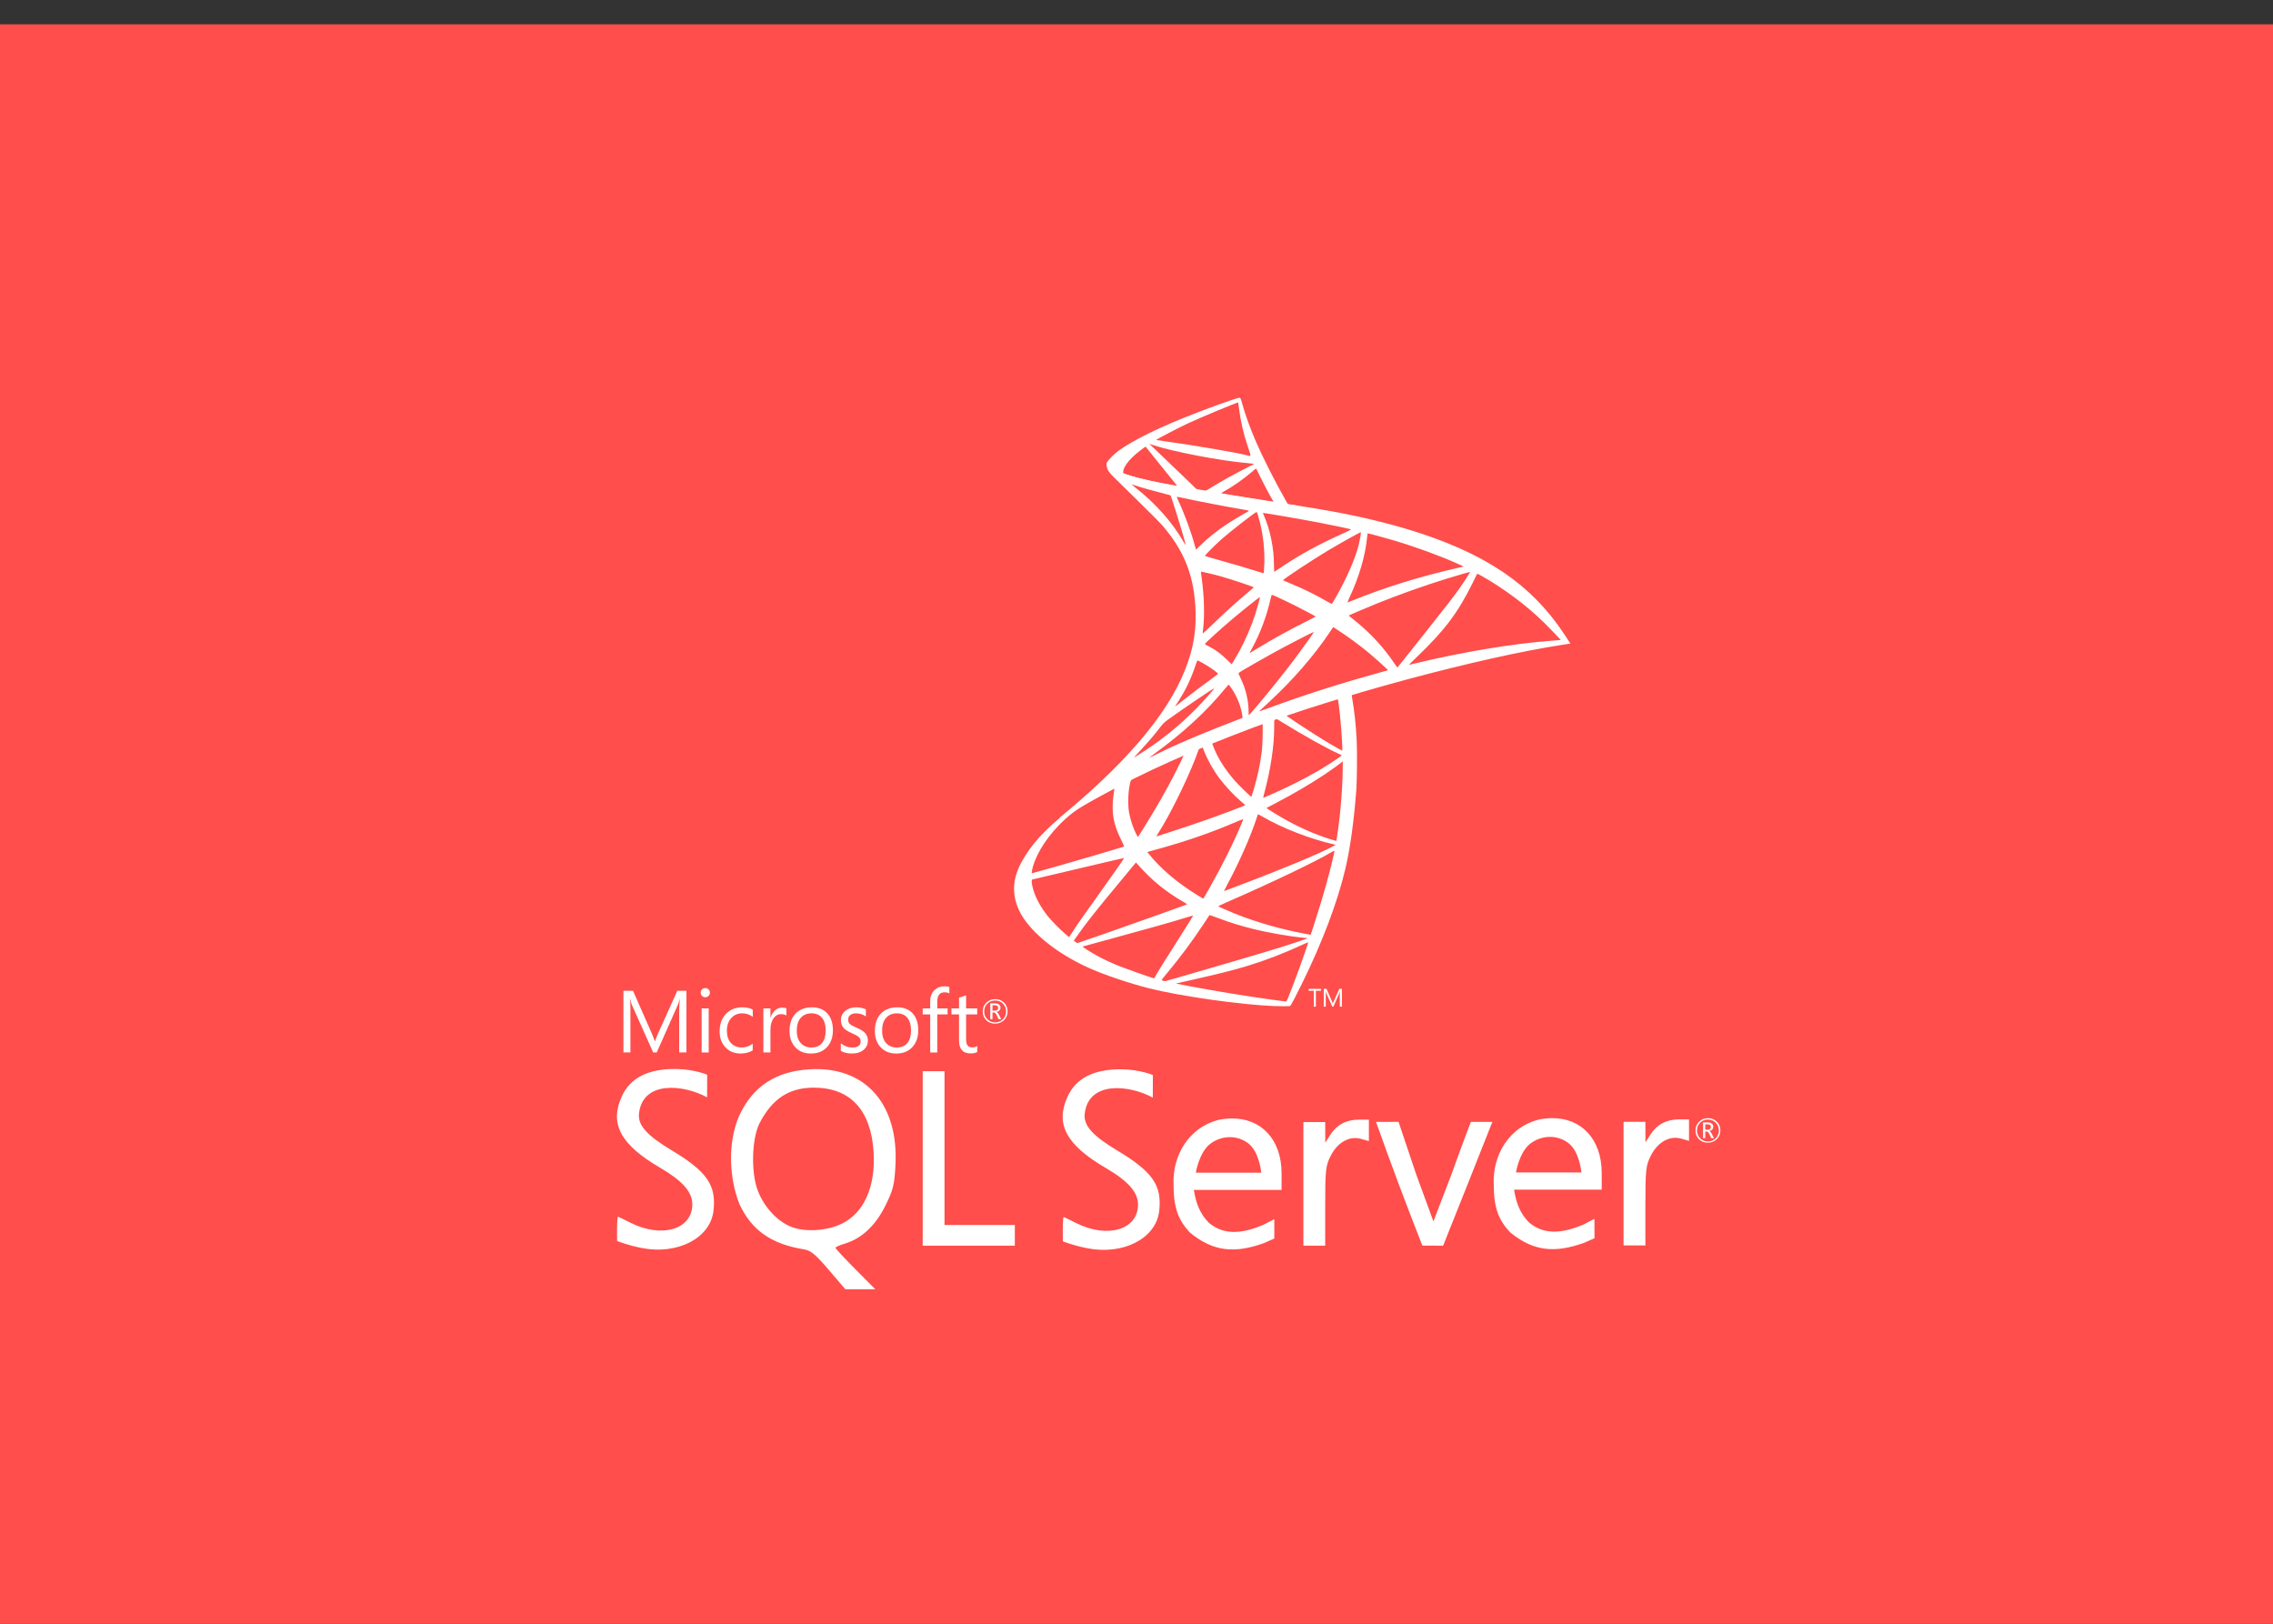 <?xml version="1.0" encoding="utf-8"?>
<!-- Generator: Adobe Illustrator 16.0.0, SVG Export Plug-In . SVG Version: 6.00 Build 0)  -->
<!DOCTYPE svg PUBLIC "-//W3C//DTD SVG 1.1//EN" "http://www.w3.org/Graphics/SVG/1.1/DTD/svg11.dtd">
<svg version="1.1" id="图层_1" xmlns="http://www.w3.org/2000/svg" xmlns:xlink="http://www.w3.org/1999/xlink" x="0px" y="0px"
	 width="140px" height="100px" viewBox="0 0 140 100" enable-background="new 0 0 140 100" xml:space="preserve">
<rect x="0" y="0" width="140" height="100" fill="#333333" stroke="none"/>
<g id="data10" transform="translate(1260, 0)">
	<g id="Group-5">
		<rect id="Path_13_" x="-1260" y="1.496" fill="#FF4E4B" width="140" height="100"/>
		<path id="path2830" fill="#FFFFFF" d="M-1218.345,65.836c-1.719-0.025-2.834,0.537-3.355,1.686
			c-0.77,1.691-0.084,2.969,2.361,4.396c1.373,0.801,1.981,1.49,1.981,2.248c0,1.559-1.889,2.113-3.837,1.125
			c-0.396-0.199-0.735-0.365-0.756-0.365c-0.069,0.441-0.038,1.502-0.038,1.502s0.596,0.248,1.494,0.428
			c2.228,0.443,4.251-0.602,4.442-2.293c0.178-1.576-0.401-2.412-2.575-3.719c-1.456-0.875-2.098-1.51-2.015-2.262
			c0.226-2.072,2.785-1.781,4.195-1l0.005-1.393C-1216.441,66.189-1217.226,65.852-1218.345,65.836z M-1209.779,65.842
			c-0.104,0.002-0.21,0.006-0.315,0.012c-2.112,0.113-3.537,1.045-4.377,2.859c-0.712,1.643-0.633,3.791,0.013,5.438
			c0.746,1.613,1.958,2.465,3.972,2.791c0.424,0.068,0.715,0.309,1.537,1.271l1.016,1.189h1.848l-1.229-1.234
			c-0.676-0.68-1.229-1.273-1.229-1.32s0.26-0.162,0.575-0.256c1.039-0.313,1.894-1.111,2.499-2.336
			c0.484-0.979,0.56-1.281,0.623-2.506C-1204.657,68.098-1206.579,65.814-1209.779,65.842L-1209.779,65.842z M-1190.89,65.855
			c-1.719-0.023-2.837,0.539-3.358,1.686c-0.769,1.691-0.081,2.971,2.363,4.396c1.374,0.801,1.979,1.49,1.979,2.246
			c0,1.559-1.887,2.115-3.834,1.129c-0.396-0.201-0.738-0.367-0.759-0.367c-0.068,0.441-0.035,1.504-0.035,1.504
			s0.593,0.246,1.491,0.424c2.229,0.443,4.252-0.602,4.442-2.293c0.178-1.574-0.4-2.412-2.575-3.719
			c-1.455-0.875-2.097-1.508-2.015-2.26c0.226-2.072,2.785-1.779,4.195-1l0.005-1.393
			C-1188.989,66.209-1189.771,65.871-1190.89,65.855z M-1203.169,65.971v5.371v5.373h2.837h2.838v-0.521v-0.75h-4.331v-4.621v-4.852
			h-0.672H-1203.169z M-1209.879,66.984c2.245,0,3.523,1.373,3.685,3.953c0.134,2.143-0.586,3.762-1.967,4.43
			c-0.894,0.434-2.2,0.523-3.054,0.209c-0.876-0.32-1.728-1.232-2.117-2.266c-0.425-1.129-0.364-3.213,0.122-4.15
			C-1212.431,67.662-1211.394,66.984-1209.879,66.984z M-1164.443,68.863c-0.263,0.004-0.538,0.035-0.822,0.098
			c-1.79,0.469-2.801,2.18-2.732,3.943c0.001,1.479,0.288,2.211,1,2.982c1.457,1.201,2.782,1.291,4.569,0.654
			c0.309-0.133,0.637-0.281,0.637-0.281l-0.003-1.197l-0.634,0.334c-1.442,0.625-2.531,0.625-3.401-0.115
			c-0.559-0.568-0.797-1.236-0.916-2.014h2.699h2.7v-1.029C-1161.347,70.15-1162.607,68.834-1164.443,68.863L-1164.443,68.863z
			 M-1184.164,68.881c-0.262,0.004-0.535,0.037-0.819,0.098c-1.789,0.469-2.803,2.178-2.735,3.941
			c0.001,1.479,0.291,2.213,1.003,2.984c1.457,1.201,2.779,1.291,4.567,0.654c0.309-0.133,0.636-0.283,0.636-0.283V75.08
			l-0.636,0.334c-1.442,0.625-2.531,0.627-3.402-0.115c-0.558-0.568-0.797-1.238-0.916-2.016h2.702h2.7v-1.027
			C-1181.064,70.168-1182.328,68.852-1184.164,68.881z M-1156.573,68.938c-0.777,0-1.371,0.313-1.766,0.928l-0.313,0.49
			l-0.002-0.633l-0.003-0.635h-0.672h-0.672v3.807v3.807h0.672h0.672V74.27c0-2.225,0.028-2.488,0.336-3.098
			c0.423-0.838,1.164-1.252,1.875-1.047l0.477,0.137v-0.664v-0.66H-1156.573L-1156.573,68.938z M-1176.294,68.955
			c-0.777,0-1.368,0.313-1.763,0.928l-0.315,0.49l-0.003-0.635l-0.003-0.633h-0.671h-0.672v3.807v3.803h0.672h0.671v-2.43
			c0-2.225,0.029-2.488,0.336-3.098c0.424-0.838,1.164-1.252,1.876-1.047l0.479,0.137v-0.662v-0.66H-1176.294L-1176.294,68.955z
			 M-1175.248,69.092c0.899,2.533,1.871,5.119,2.855,7.621c0.426,0.004,0.854,0.004,1.28,0.002l1.504-3.768l1.528-3.854h-1.325
			c0,0-0.585,1.527-1.196,3.24l-1.109,2.891l-1.065-2.91l-1.084-3.223H-1175.248z M-1164.522,70.016
			c0.401,0.002,0.797,0.129,1.133,0.387c0.679,0.521,0.793,1.805,0.793,1.805h-4.032c0,0,0.203-1.305,0.941-1.82
			C-1165.332,70.139-1164.924,70.014-1164.522,70.016z M-1184.242,70.033c0.401,0.002,0.797,0.129,1.132,0.387
			c0.68,0.521,0.794,1.803,0.794,1.803h-4.03c0,0,0.203-1.303,0.941-1.818C-1185.05,70.156-1184.644,70.031-1184.242,70.033z"/>
		<path id="path26" fill="#FFFFFF" d="M-1198.522,62.074c0-0.055-0.016-0.096-0.047-0.119c-0.035-0.029-0.096-0.045-0.18-0.045
			h-0.121v0.332h0.146C-1198.59,62.242-1198.522,62.186-1198.522,62.074L-1198.522,62.074z M-1198.335,62.766h-0.165l-0.106-0.232
			c-0.054-0.117-0.111-0.176-0.174-0.176h-0.09v0.408h-0.136v-0.973h0.274c0.121,0,0.213,0.027,0.275,0.082
			c0.053,0.047,0.079,0.109,0.079,0.184c0,0.066-0.021,0.123-0.064,0.17s-0.104,0.078-0.183,0.096v0.004
			c0.055,0.012,0.108,0.072,0.162,0.178L-1198.335,62.766L-1198.335,62.766z M-1198.032,62.289c0-0.191-0.065-0.352-0.195-0.48
			c-0.131-0.129-0.29-0.191-0.479-0.191c-0.194,0-0.354,0.064-0.482,0.193c-0.129,0.129-0.192,0.289-0.192,0.479
			c0,0.193,0.066,0.357,0.198,0.486c0.131,0.127,0.289,0.191,0.477,0.191s0.346-0.064,0.478-0.193
			C-1198.098,62.643-1198.032,62.482-1198.032,62.289z M-1197.94,62.285c0,0.215-0.074,0.395-0.222,0.541
			c-0.147,0.145-0.33,0.217-0.547,0.217c-0.219,0-0.401-0.07-0.545-0.211c-0.145-0.143-0.217-0.322-0.217-0.541
			c0-0.213,0.073-0.393,0.22-0.539c0.147-0.145,0.329-0.219,0.548-0.219c0.214,0,0.394,0.07,0.539,0.209
			C-1198.015,61.887-1197.94,62.068-1197.94,62.285z"/>
		<path id="path28" fill="#FFFFFF" d="M-1217.722,64.816h-0.445v-2.551c0-0.201,0.013-0.447,0.037-0.736h-0.011
			c-0.042,0.17-0.08,0.293-0.114,0.367l-1.295,2.92h-0.218l-1.3-2.898c-0.037-0.08-0.074-0.211-0.113-0.389h-0.011
			c0.014,0.152,0.021,0.398,0.021,0.742v2.545h-0.43v-3.799h0.589l1.166,2.648c0.088,0.199,0.146,0.352,0.173,0.457h0.018
			c0.076-0.209,0.137-0.363,0.184-0.467l1.19-2.639h0.559"/>
		<path id="path30" fill="#FFFFFF" d="M-1216.349,62.104v2.713h-0.435v-2.713H-1216.349z M-1216.274,61.133
			c0,0.08-0.028,0.146-0.084,0.201c-0.055,0.055-0.123,0.082-0.202,0.082c-0.078,0-0.145-0.027-0.2-0.08s-0.083-0.121-0.083-0.203
			c0-0.08,0.027-0.146,0.083-0.201s0.122-0.08,0.2-0.08c0.079,0,0.147,0.025,0.202,0.08
			C-1216.303,60.986-1216.274,61.053-1216.274,61.133z"/>
		<path id="path32" fill="#FFFFFF" d="M-1213.64,64.691c-0.208,0.127-0.457,0.191-0.744,0.191c-0.389,0-0.703-0.129-0.941-0.387
			c-0.233-0.252-0.351-0.574-0.351-0.969c0-0.445,0.128-0.805,0.384-1.078c0.255-0.273,0.599-0.412,1.029-0.412
			c0.237,0,0.446,0.047,0.628,0.139v0.445c-0.201-0.141-0.417-0.213-0.646-0.213c-0.275,0-0.5,0.098-0.676,0.289
			c-0.183,0.197-0.272,0.461-0.272,0.789c0,0.316,0.083,0.566,0.25,0.75s0.391,0.275,0.672,0.275c0.237,0,0.46-0.078,0.668-0.232"/>
		<path id="path34" fill="#FFFFFF" d="M-1211.566,62.543c-0.076-0.059-0.187-0.086-0.332-0.086c-0.176,0-0.325,0.078-0.444,0.238
			c-0.137,0.178-0.204,0.424-0.204,0.738v1.383h-0.436v-2.713h0.436v0.559h0.011c0.063-0.197,0.161-0.35,0.294-0.457
			c0.124-0.1,0.262-0.148,0.415-0.148c0.115,0,0.203,0.012,0.261,0.037"/>
		<path id="path36" fill="#FFFFFF" d="M-1209.145,63.465c0-0.348-0.079-0.611-0.236-0.795c-0.151-0.174-0.364-0.262-0.639-0.262
			c-0.271,0-0.486,0.09-0.649,0.266c-0.172,0.188-0.257,0.455-0.257,0.803c0,0.324,0.082,0.578,0.246,0.76
			c0.165,0.184,0.385,0.275,0.66,0.275c0.286,0,0.504-0.092,0.654-0.277C-1209.218,64.053-1209.145,63.799-1209.145,63.465
			 M-1208.699,63.449c0,0.434-0.122,0.779-0.366,1.041c-0.243,0.262-0.572,0.393-0.985,0.393c-0.408,0-0.731-0.131-0.971-0.393
			c-0.233-0.252-0.35-0.586-0.35-0.998c0-0.473,0.133-0.836,0.397-1.094c0.246-0.24,0.574-0.361,0.986-0.361
			c0.404,0,0.721,0.125,0.947,0.377C-1208.813,62.664-1208.699,63.01-1208.699,63.449"/>
		<path id="path38" fill="#FFFFFF" d="M-1206.544,64.09c0,0.223-0.083,0.408-0.25,0.555c-0.182,0.158-0.43,0.238-0.744,0.238
			c-0.259,0-0.482-0.055-0.673-0.164v-0.467c0.212,0.174,0.446,0.26,0.704,0.26c0.346,0,0.518-0.127,0.518-0.379
			c0-0.105-0.039-0.193-0.114-0.262c-0.076-0.07-0.224-0.152-0.445-0.25c-0.228-0.098-0.39-0.201-0.485-0.307
			c-0.115-0.125-0.172-0.289-0.172-0.49c0-0.227,0.089-0.414,0.268-0.563c0.178-0.15,0.408-0.225,0.689-0.225
			c0.215,0,0.408,0.043,0.58,0.127v0.438c-0.179-0.129-0.383-0.193-0.614-0.193c-0.146,0-0.261,0.035-0.348,0.105
			c-0.087,0.072-0.13,0.162-0.13,0.273c0,0.119,0.036,0.215,0.108,0.281c0.065,0.061,0.201,0.137,0.408,0.225
			c0.231,0.098,0.398,0.197,0.501,0.299C-1206.61,63.725-1206.544,63.889-1206.544,64.09"/>
		<path id="path40" fill="#FFFFFF" d="M-1203.888,63.465c0-0.348-0.079-0.611-0.236-0.795c-0.152-0.174-0.365-0.262-0.639-0.262
			c-0.271,0-0.486,0.09-0.65,0.266c-0.171,0.188-0.256,0.455-0.256,0.803c0,0.324,0.082,0.578,0.246,0.76
			c0.165,0.184,0.385,0.275,0.66,0.275c0.286,0,0.504-0.092,0.654-0.277C-1203.962,64.053-1203.888,63.799-1203.888,63.465
			 M-1203.442,63.449c0,0.434-0.123,0.779-0.366,1.041s-0.573,0.393-0.986,0.393c-0.408,0-0.73-0.131-0.97-0.393
			c-0.233-0.252-0.351-0.586-0.351-0.998c0-0.473,0.134-0.836,0.398-1.094c0.245-0.24,0.573-0.361,0.985-0.361
			c0.405,0,0.721,0.125,0.948,0.377C-1203.557,62.664-1203.442,63.01-1203.442,63.449"/>
		<path id="path42" fill="#FFFFFF" d="M-1201.526,61.182c-0.085-0.047-0.182-0.07-0.29-0.07c-0.303,0-0.455,0.191-0.455,0.574v0.418
			h0.636v0.369h-0.636v2.344h-0.435v-2.344h-0.462v-0.369h0.462v-0.438c0-0.299,0.093-0.533,0.277-0.703
			c0.16-0.146,0.355-0.219,0.587-0.219c0.134,0,0.239,0.014,0.315,0.047"/>
		<path id="path44" fill="#FFFFFF" d="M-1199.812,64.789c-0.103,0.059-0.238,0.088-0.408,0.088c-0.474,0-0.71-0.266-0.71-0.799
			v-1.605h-0.467v-0.369h0.467v-0.662c0.138-0.043,0.282-0.09,0.435-0.141v0.803h0.684v0.369h-0.684v1.531
			c0,0.182,0.031,0.311,0.093,0.387s0.165,0.115,0.311,0.115c0.106,0,0.201-0.029,0.28-0.088"/>
		<path id="path3151" fill="#FFFFFF" d="M-1154.621,69.406c0-0.057-0.016-0.096-0.047-0.121c-0.035-0.029-0.096-0.043-0.18-0.043
			h-0.121v0.332h0.146C-1154.688,69.574-1154.621,69.518-1154.621,69.406L-1154.621,69.406z M-1154.434,70.096h-0.165l-0.106-0.232
			c-0.054-0.117-0.111-0.176-0.174-0.176h-0.09v0.408h-0.136v-0.971h0.274c0.121,0,0.212,0.027,0.275,0.082
			c0.053,0.047,0.079,0.107,0.079,0.184c0,0.066-0.021,0.123-0.064,0.17s-0.104,0.078-0.182,0.094v0.004
			c0.054,0.012,0.107,0.072,0.161,0.18L-1154.434,70.096L-1154.434,70.096z M-1154.131,69.621c0-0.193-0.065-0.352-0.196-0.48
			c-0.13-0.129-0.289-0.193-0.477-0.193c-0.195,0-0.355,0.064-0.483,0.195c-0.129,0.129-0.192,0.289-0.192,0.479
			c0,0.193,0.066,0.355,0.198,0.484c0.131,0.129,0.29,0.191,0.478,0.191c0.186,0,0.345-0.064,0.477-0.193
			C-1154.196,69.975-1154.131,69.814-1154.131,69.621z M-1154.039,69.617c0,0.213-0.074,0.393-0.222,0.539
			c-0.148,0.146-0.33,0.219-0.547,0.219c-0.219,0-0.4-0.07-0.545-0.213s-0.217-0.322-0.217-0.539c0-0.213,0.073-0.393,0.22-0.539
			c0.147-0.146,0.329-0.221,0.548-0.221c0.215,0,0.394,0.07,0.539,0.211C-1154.113,69.217-1154.039,69.398-1154.039,69.617z"/>
		<path id="path3639" fill="#FFFFFF" d="M-1175.91,41.992l-7.512,2.447l-6.531,2.883l-1.829,0.483
			c-0.464,0.44-0.957,0.888-1.48,1.344c-0.576,0.501-1.118,0.955-1.53,1.284c-0.459,0.366-1.142,1.042-1.49,1.475
			c-0.519,0.646-0.925,1.334-1.099,1.863c-0.314,0.951-0.161,1.916,0.444,2.807c0.772,1.137,2.313,2.293,4.103,3.078
			c0.913,0.402,2.454,0.918,3.609,1.211c1.926,0.484,5.646,1.014,7.696,1.092c0.415,0.016,0.969,0.014,0.994-0.002
			c0.045-0.031,0.364-0.635,0.734-1.391c1.26-2.57,2.171-4.98,2.661-7.039c0.297-1.248,0.528-2.91,0.679-4.88
			c0.042-0.552,0.058-2.394,0.024-3.02c-0.052-1.019-0.142-1.849-0.286-2.663c-0.021-0.119-0.028-0.225-0.018-0.233
			c0.021-0.019,0.092-0.041,1.015-0.31L-1175.91,41.992L-1175.91,41.992z M-1177.627,42.998c0.068,0,0.25,1.74,0.298,2.844
			c0.01,0.234,0.008,0.385-0.006,0.385c-0.045,0-0.963-0.538-1.613-0.946c-0.567-0.356-1.645-1.071-1.816-1.206
			c-0.054-0.043-0.048-0.045,0.416-0.205C-1179.559,43.597-1177.687,42.998-1177.627,42.998z M-1181.453,44.253
			c0.048-0.001,0.181,0.072,0.493,0.268c1.172,0.733,2.758,1.616,3.438,1.912c0.211,0.093,0.235,0.057-0.25,0.387
			c-1.035,0.702-2.322,1.393-3.902,2.094c-0.275,0.123-0.508,0.223-0.518,0.223s0.021-0.14,0.067-0.312
			c0.383-1.415,0.599-2.843,0.605-3.987c0.003-0.566,0.003-0.57,0.057-0.584C-1181.46,44.253-1181.457,44.253-1181.453,44.253
			L-1181.453,44.253z M-1182.241,44.553c0.034,0.034,0.01,1.304-0.032,1.649c-0.099,0.829-0.262,1.597-0.521,2.469
			c-0.062,0.209-0.12,0.389-0.129,0.399c-0.022,0.026-0.8-0.729-1.058-1.029c-0.441-0.512-0.79-1.02-1.045-1.521
			c-0.129-0.254-0.335-0.756-0.315-0.77C-1185.255,45.688-1182.263,44.532-1182.241,44.553z M-1185.951,46.015
			c0.007,0,0.012,0.002,0.015,0.006c0.012,0.012,0.051,0.104,0.088,0.205c0.182,0.491,0.588,1.221,0.941,1.688
			c0.386,0.509,0.889,1.052,1.31,1.412c0.135,0.116,0.261,0.225,0.279,0.24c0.036,0.031,0.048,0.026-0.878,0.377
			c-1.074,0.407-2.242,0.815-3.585,1.249c-0.512,0.166-0.944,0.305-0.961,0.311c-0.052,0.02-0.035-0.012,0.114-0.246
			c0.667-1.04,1.677-3.075,2.241-4.514c0.099-0.25,0.191-0.5,0.208-0.557c0.025-0.082,0.049-0.109,0.126-0.145
			C-1186.01,46.021-1185.973,46.013-1185.951,46.015z M-1187.089,46.484c0.016,0.014-0.272,0.621-0.556,1.173
			c-0.55,1.071-1.155,2.124-1.959,3.412c-0.139,0.221-0.267,0.424-0.284,0.449c-0.028,0.041-0.04,0.027-0.128-0.146
			c-0.192-0.383-0.354-0.865-0.438-1.315c-0.083-0.444-0.068-1.214,0.031-1.69c0.073-0.354,0.07-0.347,0.237-0.433
			C-1189.463,47.564-1187.112,46.462-1187.089,46.484z M-1177.295,46.881v0.241c-0.001,1.266-0.137,2.999-0.333,4.264
			c-0.034,0.221-0.064,0.404-0.066,0.406s-0.162-0.045-0.355-0.104c-0.852-0.266-1.776-0.66-2.61-1.117
			c-0.552-0.302-1.351-0.792-1.328-0.814c0.007-0.007,0.241-0.131,0.523-0.276c1.114-0.578,2.18-1.202,3.105-1.82
			c0.347-0.232,0.867-0.607,0.982-0.709L-1177.295,46.881z M-1191.376,48.559c0.022-0.001,0.017,0.042-0.02,0.251
			c-0.025,0.146-0.054,0.42-0.064,0.609c-0.045,0.83,0.09,1.442,0.502,2.28c0.114,0.232,0.204,0.428,0.199,0.432
			c-0.041,0.033-3.796,1.133-4.977,1.455c-0.35,0.096-0.656,0.18-0.681,0.188c-0.041,0.012-0.045,0.004-0.03-0.092
			c0.13-0.834,0.766-1.926,1.653-2.844c0.59-0.609,1.063-0.97,1.866-1.428c0.577-0.33,1.473-0.823,1.539-0.848
			C-1191.384,48.56-1191.38,48.559-1191.376,48.559L-1191.376,48.559z M-1182.519,50.144c0.003-0.004,0.143,0.07,0.309,0.166
			c1.213,0.702,2.905,1.358,4.348,1.688l0.131,0.031l-0.179,0.1c-0.754,0.418-3.236,1.449-5.772,2.4
			c-0.37,0.139-0.73,0.273-0.802,0.303c-0.07,0.027-0.128,0.047-0.128,0.041s0.104-0.207,0.232-0.447
			c0.712-1.33,1.423-2.945,1.787-4.067C-1182.556,50.245-1182.522,50.148-1182.519,50.144z M-1183.422,50.439
			c0.004,0.004-0.041,0.124-0.099,0.264c-0.495,1.195-1.144,2.5-1.97,3.965c-0.211,0.373-0.388,0.678-0.395,0.678
			s-0.178-0.102-0.38-0.227c-1.205-0.736-2.27-1.643-2.97-2.525l-0.1-0.123l0.52-0.143c1.852-0.508,3.422-1.049,4.983-1.723
			C-1183.609,50.512-1183.426,50.435-1183.422,50.439z M-1177.813,52.396c0.003,0,0.004,0.002,0.004,0.004
			c0,0.127-0.286,1.295-0.525,2.139c-0.2,0.709-0.368,1.264-0.68,2.246c-0.137,0.434-0.255,0.787-0.262,0.785
			c-0.008-0.002-0.04-0.008-0.074-0.014c-1.687-0.305-3.197-0.73-4.613-1.299c-0.396-0.16-0.968-0.412-0.998-0.441
			c-0.01-0.01,0.332-0.172,0.76-0.357c2.585-1.127,5.263-2.412,6.179-2.961C-1177.913,52.432-1177.832,52.393-1177.813,52.396
			L-1177.813,52.396z M-1190.761,52.84c0.014,0.012-0.709,1.047-1.719,2.459c-0.352,0.492-0.764,1.07-0.916,1.287
			c-0.153,0.215-0.384,0.559-0.515,0.76l-0.239,0.369l-0.254-0.215c-0.299-0.25-0.82-0.781-1.058-1.076
			c-0.487-0.607-0.817-1.246-0.948-1.834c-0.061-0.27-0.062-0.408-0.005-0.426c0.083-0.025,1.6-0.381,3.021-0.711
			c0.79-0.184,1.703-0.396,2.03-0.477C-1191.035,52.898-1190.764,52.836-1190.761,52.84L-1190.761,52.84z M-1190.034,53.117
			l0.184,0.205c0.817,0.91,1.649,1.59,2.665,2.176c0.179,0.104,0.315,0.193,0.304,0.199c-0.042,0.027-3.51,1.26-5.113,1.818
			c-0.904,0.314-1.647,0.57-1.651,0.57s-0.056-0.035-0.113-0.074l-0.104-0.076l0.164-0.236c0.532-0.77,1.201-1.617,2.664-3.375
			L-1190.034,53.117z M-1185.503,56.354c0.005-0.006,0.258,0.084,0.564,0.199c0.74,0.277,1.32,0.457,2.105,0.652
			c0.965,0.242,2.359,0.484,3.185,0.553c0.126,0.012,0.191,0.025,0.171,0.039c-0.038,0.023-0.874,0.303-1.488,0.496
			c-0.976,0.307-3.957,1.186-6.388,1.885c-0.451,0.129-0.836,0.238-0.856,0.244c-0.055,0.01-0.245-0.039-0.245-0.064
			c0-0.012,0.137-0.186,0.302-0.383c0.817-0.977,1.629-2.066,2.307-3.1C-1185.661,56.594-1185.507,56.359-1185.503,56.354z
			 M-1186.507,56.383c0.008,0.006-0.395,0.65-1.104,1.766c-0.299,0.471-0.638,1.008-0.754,1.191s-0.287,0.463-0.378,0.623
			l-0.166,0.289l-0.085-0.021c-0.203-0.055-1.639-0.563-2.019-0.713c-0.47-0.186-0.96-0.412-1.321-0.607
			c-0.451-0.242-1.023-0.605-0.979-0.619c0.013-0.004,0.789-0.217,1.725-0.471c2.488-0.678,3.865-1.068,4.769-1.35
			C-1186.65,56.418-1186.51,56.379-1186.507,56.383z M-1179.438,58.039c0.006-0.002,0.008-0.002,0.009,0
			c0.023,0.059-0.898,2.607-1.235,3.416c-0.075,0.182-0.103,0.225-0.142,0.223c-0.096-0.004-1.432-0.189-2.24-0.313
			c-1.415-0.215-3.785-0.629-4.384-0.766l-0.139-0.029l0.848-0.191c1.818-0.41,2.691-0.629,3.578-0.9
			c1.117-0.342,2.223-0.768,3.341-1.287C-1179.626,58.109-1179.476,58.047-1179.438,58.039z"/>
		<path id="path3667" fill="#FFFFFF" d="M-1183.651,24.496c-0.126-0.015-2.143,0.711-3.438,1.237
			c-1.755,0.713-3.118,1.396-3.959,1.985c-0.313,0.219-0.706,0.614-0.764,0.766c-0.021,0.057-0.031,0.123-0.032,0.191l0.763,0.72
			l1.81,0.577l4.311,0.769l4.927,0.847l0.05-0.423c-0.015-0.002-0.028-0.005-0.044-0.007l-0.648-0.102l-0.132-0.232
			c-0.67-1.181-1.41-2.642-1.839-3.63c-0.333-0.766-0.652-1.648-0.83-2.287C-1183.582,24.527-1183.594,24.502-1183.651,24.496z
			 M-1183.747,24.788c0.005-0.001,0.008-0.001,0.009,0c0.004,0.004,0.026,0.163,0.05,0.351c0.097,0.793,0.274,1.563,0.553,2.39
			c0.209,0.624,0.212,0.587-0.037,0.518c-0.579-0.162-3.176-0.607-5.053-0.867c-0.303-0.042-0.555-0.079-0.559-0.083
			c-0.024-0.024,1.354-0.745,1.965-1.029C-1186.036,25.704-1183.902,24.816-1183.747,24.788z M-1189.218,27.328l0.22,0.075
			c1.205,0.41,4.228,0.987,5.897,1.125c0.188,0.016,0.347,0.032,0.352,0.037s-0.155,0.09-0.355,0.19
			c-0.806,0.403-1.692,0.895-2.306,1.279c-0.181,0.113-0.346,0.204-0.367,0.202c-0.021-0.001-0.141-0.021-0.265-0.042l-0.228-0.037
			l-0.57-0.553c-1.001-0.968-1.782-1.717-2.085-2L-1189.218,27.328z M-1189.441,27.505l0.799,0.996
			c0.439,0.548,0.88,1.092,0.978,1.209c0.098,0.117,0.174,0.216,0.169,0.22c-0.023,0.016-1.157-0.205-1.759-0.342
			c-0.617-0.141-0.872-0.209-1.255-0.331l-0.311-0.1l0.001-0.078c0.004-0.382,0.486-0.947,1.306-1.524L-1189.441,27.505
			L-1189.441,27.505z M-1182.642,28.863c0.023,0.001,0.049,0.05,0.119,0.205c0.194,0.424,0.797,1.573,0.942,1.795
			c0.048,0.073,0.124,0.078-0.676-0.051c-1.923-0.311-2.545-0.414-2.545-0.426c0-0.007,0.058-0.045,0.128-0.084
			c0.596-0.331,1.197-0.747,1.731-1.198c0.128-0.108,0.251-0.21,0.273-0.229C-1182.659,28.867-1182.649,28.862-1182.642,28.863z"/>
		<path id="path2851" fill="#FFFFFF" d="M-1191.777,28.407c0,0-0.125,0.198-0.007,0.492c0.072,0.182,0.291,0.4,0.532,0.631
			c0,0,2.522,2.459,2.832,2.816c1.397,1.612,2.005,3.2,2.062,5.391c0.036,1.406-0.235,2.643-0.895,4.08
			c-1.182,2.574-3.671,5.414-7.516,8.572l0.563-0.186c0.363-0.271,0.855-0.563,2.018-1.197c2.677-1.463,5.682-2.809,9.373-4.194
			c5.312-1.995,14.048-4.335,19.019-5.096l0.519-0.08l-0.08-0.125c-0.454-0.706-0.765-1.141-1.138-1.603
			c-1.091-1.348-2.41-2.447-4.028-3.352c-2.222-1.244-5.104-2.21-8.749-2.934c-0.688-0.137-2.197-0.395-3.425-0.586
			c-2.601-0.405-4.278-0.678-6.131-1c-0.664-0.115-1.655-0.282-2.314-0.424c-0.343-0.074-0.995-0.228-1.501-0.402
			C-1191.063,29.046-1191.651,28.887-1191.777,28.407z M-1190.315,29.826c0.004-0.003,0.099,0.026,0.215,0.065
			c0.213,0.072,0.493,0.157,0.82,0.248c0.229,0.064,0.481,0.131,0.749,0.2c0.341,0.087,0.623,0.162,0.627,0.167
			c0.038,0.042,0.611,1.871,0.807,2.572c0.075,0.268,0.132,0.491,0.126,0.497s-0.069-0.093-0.141-0.218
			c-0.663-1.166-1.713-2.352-2.928-3.306C-1190.192,29.932-1190.315,29.831-1190.315,29.826z M-1187.52,30.598
			c0.029-0.002,0.155,0.019,0.306,0.052c0.967,0.214,2.694,0.547,3.806,0.734c0.185,0.031,0.337,0.064,0.337,0.075
			s-0.069,0.054-0.153,0.096c-0.187,0.094-0.94,0.545-1.192,0.713c-0.63,0.421-1.196,0.873-1.609,1.282
			c-0.165,0.165-0.304,0.299-0.309,0.299c-0.004,0-0.033-0.096-0.064-0.214c-0.206-0.79-0.632-1.956-1.015-2.777
			c-0.062-0.132-0.111-0.249-0.111-0.259C-1187.525,30.599-1187.523,30.598-1187.52,30.598L-1187.52,30.598z M-1182.602,31.532
			c0.032,0.011,0.093,0.202,0.202,0.63c0.207,0.821,0.304,1.743,0.271,2.597c-0.009,0.237-0.023,0.458-0.033,0.49l-0.018,0.059
			l-0.294-0.095c-0.604-0.193-1.593-0.484-2.44-0.718c-0.48-0.133-0.875-0.252-0.875-0.264c0-0.035,0.702-0.737,1.004-1.003
			C-1184.208,32.719-1182.657,31.514-1182.602,31.532z M-1182.211,31.588c0.018-0.016,2.35,0.387,3.409,0.59
			c0.791,0.151,1.934,0.39,2.002,0.419c0.034,0.014-0.084,0.078-0.464,0.249c-1.501,0.677-2.613,1.28-3.719,2.02
			c-0.291,0.195-0.533,0.354-0.538,0.354s-0.01-0.163-0.01-0.361c-0.001-1.077-0.216-2.165-0.61-3.083
			C-1182.184,31.677-1182.216,31.592-1182.211,31.588z M-1176.181,32.78c0.019,0.018-0.059,0.478-0.124,0.749
			c-0.207,0.845-0.754,2.1-1.429,3.278c-0.119,0.208-0.225,0.381-0.237,0.385s-0.166-0.077-0.341-0.179
			c-0.66-0.386-1.407-0.751-2.228-1.089c-0.229-0.094-0.424-0.178-0.434-0.188c-0.038-0.035,1.786-1.242,2.753-1.821
			C-1177.447,33.451-1176.202,32.758-1176.181,32.78z M-1175.749,32.848c0.053,0,1.087,0.282,1.622,0.441
			c1.332,0.398,2.869,0.959,3.866,1.412l0.414,0.188l-0.292,0.067c-2.439,0.56-4.53,1.207-6.544,2.023
			c-0.168,0.068-0.313,0.124-0.323,0.124c-0.011,0,0.043-0.129,0.117-0.287c0.605-1.285,0.997-2.634,1.098-3.779
			C-1175.781,32.932-1175.763,32.848-1175.749,32.848z M-1186.03,35.209c0.016-0.016,0.804,0.168,1.232,0.289
			c0.646,0.181,2.02,0.64,2.021,0.676c0,0.007-0.151,0.139-0.337,0.293c-0.742,0.621-1.459,1.27-2.316,2.098
			c-0.254,0.245-0.471,0.445-0.481,0.445s-0.016-0.036-0.009-0.079c0.129-0.953,0.101-2.177-0.079-3.423
			C-1186.022,35.349-1186.036,35.215-1186.03,35.209z M-1169.452,35.225c0.012,0.012-0.365,0.601-0.6,0.937
			c-0.343,0.49-0.839,1.134-1.971,2.555c-0.594,0.747-1.264,1.591-1.489,1.877s-0.415,0.52-0.421,0.52
			c-0.005,0-0.078-0.102-0.161-0.226c-0.638-0.952-1.395-1.788-2.297-2.539c-0.168-0.14-0.358-0.293-0.422-0.341
			c-0.063-0.047-0.115-0.09-0.115-0.097c-0.001-0.016,0.964-0.429,1.699-0.728c1.28-0.521,3.031-1.145,4.341-1.546
			C-1170.196,35.425-1169.463,35.214-1169.452,35.225z M-1169.018,35.338c0.021-0.004,0.158,0.063,0.323,0.157
			c1.38,0.79,2.731,1.804,3.795,2.847c0.303,0.297,1.042,1.065,1.031,1.072c-0.003,0.001-0.258,0.021-0.568,0.045
			c-2.391,0.18-5.447,0.688-8.39,1.395c-0.2,0.048-0.373,0.088-0.384,0.088c-0.012,0,0.207-0.219,0.486-0.487
			c1.728-1.66,2.516-2.708,3.443-4.582c0.139-0.279,0.256-0.52,0.261-0.534C-1169.02,35.339-1169.019,35.339-1169.018,35.338
			L-1169.018,35.338z M-1181.653,36.632c0.078,0.018,0.815,0.361,1.372,0.639c0.509,0.254,1.278,0.665,1.317,0.7
			c0.005,0.004-0.267,0.146-0.604,0.315c-1.066,0.533-1.98,1.037-2.935,1.619c-0.272,0.166-0.5,0.303-0.508,0.303
			c-0.023,0-0.014-0.021,0.138-0.299c0.509-0.93,0.918-2.04,1.154-3.125C-1181.697,36.688-1181.672,36.628-1181.653,36.632z
			 M-1182.396,36.766c0.016,0.015-0.176,0.717-0.297,1.092c-0.232,0.719-0.625,1.623-1.003,2.303
			c-0.089,0.16-0.225,0.394-0.302,0.52l-0.14,0.229l-0.318-0.307c-0.37-0.359-0.672-0.581-1.057-0.779
			c-0.151-0.078-0.274-0.149-0.274-0.16c-0.001-0.047,0.968-0.927,1.716-1.559C-1183.536,37.652-1182.41,36.752-1182.396,36.766z
			 M-1177.884,38.62l0.276,0.179c0.636,0.412,1.388,0.966,1.961,1.444c0.321,0.268,0.945,0.827,1.073,0.961l0.069,0.072l-0.46,0.129
			c-2.601,0.721-4.609,1.362-6.954,2.223c-0.26,0.096-0.484,0.176-0.5,0.176c-0.032,0-0.064,0.029,0.521-0.509
			c1.5-1.379,2.824-2.898,3.813-4.376L-1177.884,38.62z M-1179.069,38.917c0.014,0.013-0.769,1.108-1.233,1.726
			c-0.557,0.739-1.547,1.976-2.228,2.78c-0.285,0.336-0.529,0.615-0.542,0.62c-0.015,0.005-0.023-0.077-0.024-0.208
			c-0.001-0.687-0.175-1.42-0.481-2.042c-0.13-0.263-0.151-0.325-0.125-0.351c0.106-0.096,1.761-1.039,2.804-1.598
			C-1180.183,39.461-1179.083,38.903-1179.069,38.917z M-1186.241,40.673c0.015,0,0.147,0.066,0.295,0.148
			c0.362,0.2,0.688,0.42,0.975,0.661c0.011,0.009-0.138,0.13-0.331,0.27c-0.538,0.387-1.357,1.006-1.832,1.383
			c-0.5,0.398-0.517,0.41-0.461,0.324c0.375-0.573,0.563-0.898,0.761-1.313c0.175-0.368,0.35-0.806,0.474-1.186
			C-1186.31,40.802-1186.255,40.673-1186.241,40.673z M-1184.331,42.171c0.026-0.004,0.063,0.045,0.217,0.273
			c0.323,0.484,0.571,1.129,0.636,1.653l0.013,0.112l-0.775,0.301c-1.393,0.54-2.675,1.072-3.541,1.469
			c-0.242,0.111-0.67,0.314-0.949,0.455c-0.279,0.139-0.507,0.249-0.507,0.243c0-0.007,0.175-0.138,0.39-0.294
			c1.699-1.232,3.165-2.582,4.269-3.932c0.118-0.145,0.226-0.27,0.239-0.277C-1184.338,42.172-1184.334,42.171-1184.331,42.171
			L-1184.331,42.171z M-1185.212,42.39c0.022,0.021-0.627,0.756-1.064,1.202c-1.096,1.116-2.181,1.992-3.525,2.845
			c-0.168,0.106-0.322,0.203-0.342,0.215c-0.037,0.021,0.012-0.033,0.602-0.677c0.373-0.405,0.657-0.741,0.98-1.161
			c0.213-0.276,0.254-0.315,0.565-0.54C-1187.155,43.667-1185.234,42.367-1185.212,42.39z"/>
		<polyline id="path168" fill="#FFFFFF" points="-1178.637,61.018 -1178.952,61.018 -1178.952,61.996 -1179.08,61.996 
			-1179.08,61.018 -1179.396,61.018 -1179.396,60.902 -1178.637,60.902 		"/>
		<path id="path170" fill="#FFFFFF" d="M-1177.349,61.996h-0.128v-0.734c0-0.059,0.004-0.129,0.011-0.213h-0.004
			c-0.012,0.049-0.021,0.084-0.032,0.107l-0.373,0.84h-0.063l-0.374-0.834c-0.011-0.023-0.021-0.063-0.033-0.113h-0.002
			c0.004,0.045,0.005,0.115,0.005,0.215v0.732h-0.124v-1.094h0.171l0.335,0.764c0.025,0.057,0.043,0.1,0.05,0.131h0.006
			c0.021-0.061,0.039-0.105,0.053-0.135l0.343-0.76h0.16"/>
	</g>
</g>
</svg>
